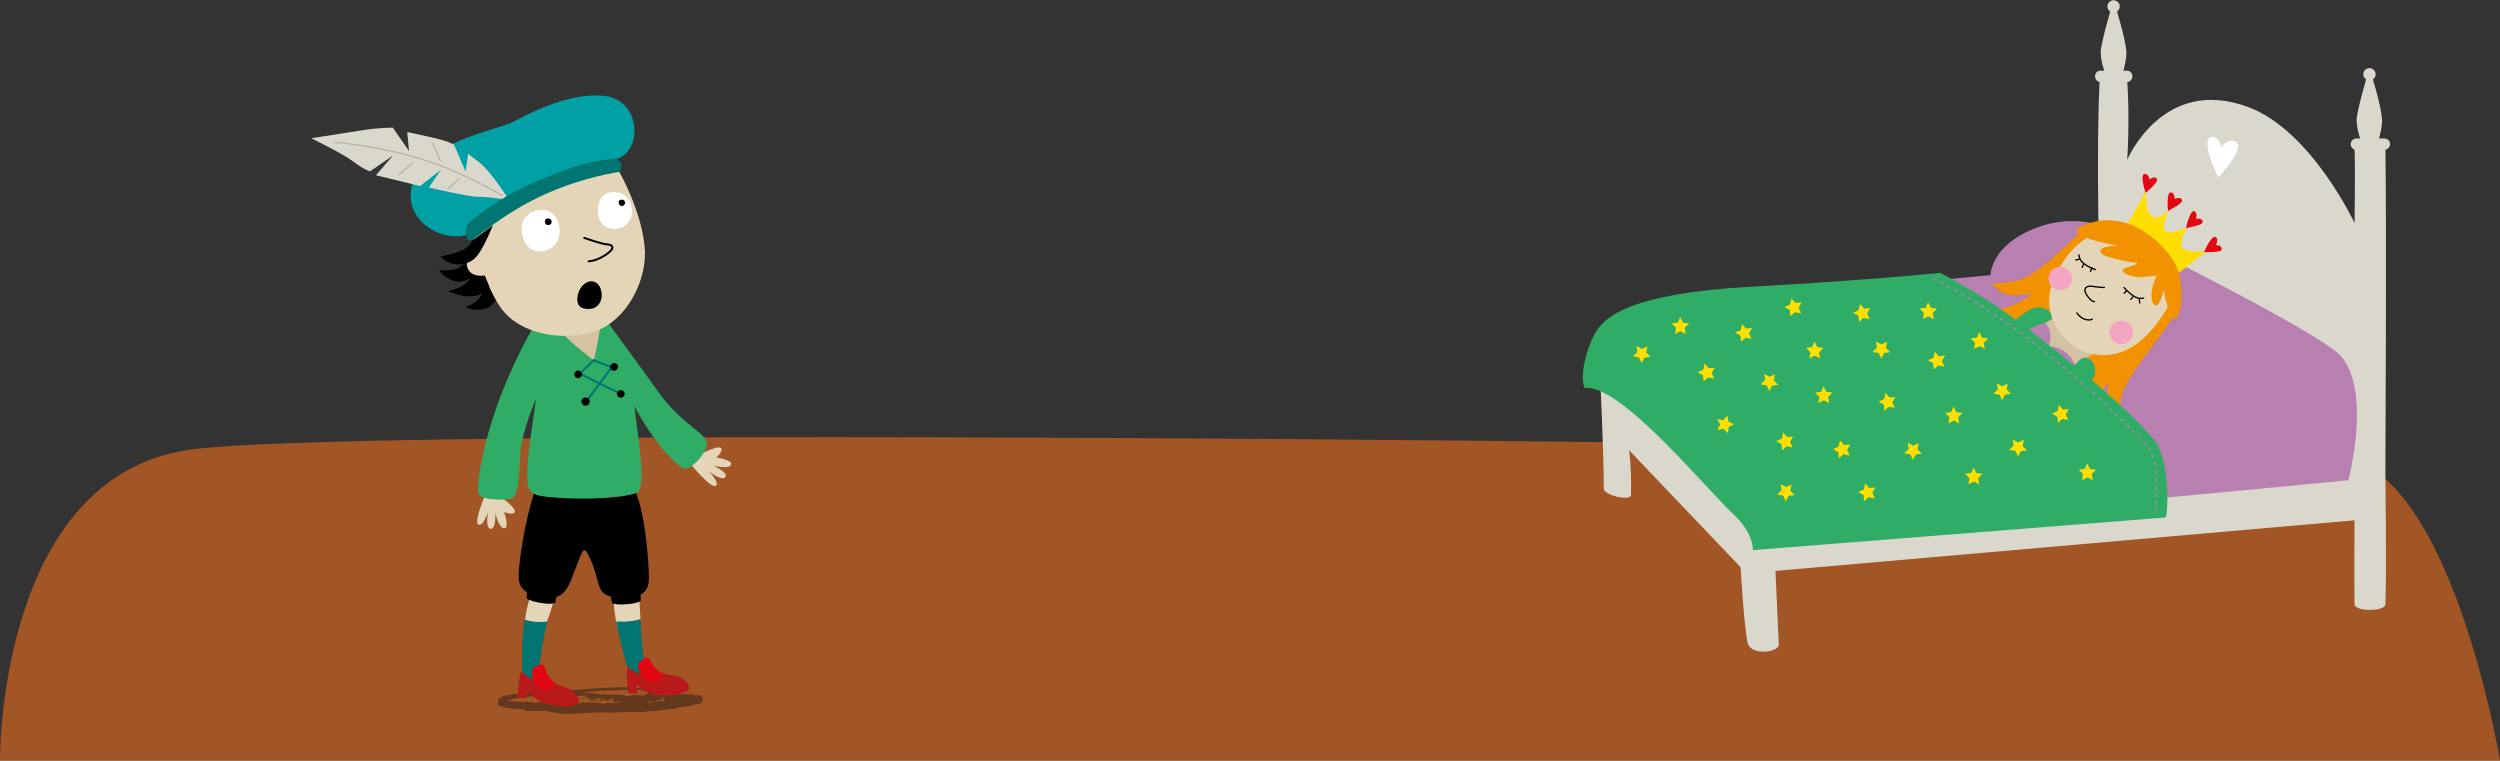 <?xml version="1.0" encoding="utf-8"?>
<!-- Generator: Adobe Illustrator 25.3.1, SVG Export Plug-In . SVG Version: 6.00 Build 0)  -->
<svg version="1.1" id="Layer_1" xmlns="http://www.w3.org/2000/svg" xmlns:xlink="http://www.w3.org/1999/xlink" x="0px" y="0px"
	 viewBox="0 0 973 296" style="enable-background:new 0 0 973 296;" xml:space="preserve">
<rect x="0" y="0" width="973" height="296" fill="#333333" stroke="none"/>
<style type="text/css">
	.st0{fill:#A25625;}
	.st1{fill:#DAD8CC;}
	.st2{fill:#B780B1;}
	.st3{fill:#F39200;}
	.st4{fill:#E4D5B8;}
	.st5{fill:#2FAC66;}
	.st6{fill:#D5C2A2;}
	.st7{fill:#1B8A4F;}
	.st8{fill:#FFDE00;}
	.st9{fill:#F3A5C2;}
	.st10{fill:none;stroke:#000000;stroke-width:0.526;stroke-linecap:round;}
	.st11{fill:#E30613;}
	.st12{fill:none;stroke:#B780B1;stroke-width:0.511;stroke-dasharray:1.53,1.53;}
	.st13{fill:#FFFFFF;}
	.st14{fill:#814114;}
	.st15{fill:#121212;fill-opacity:0.43;}
	.st16{fill:#007572;}
	.st17{fill:#B91919;}
	.st18{fill:none;stroke:#007572;stroke-width:0.808;stroke-linecap:round;}
	.st19{fill:#00A0A4;}
	.st20{fill:none;stroke:#B9B5A3;stroke-width:0.538;stroke-linecap:round;stroke-linejoin:round;stroke-miterlimit:10;}
	.st21{fill:none;stroke:#000000;stroke-width:0.778;stroke-linecap:round;}
	.st22{fill-rule:evenodd;clip-rule:evenodd;fill:#FFFFFF;}
	.st23{fill-rule:evenodd;clip-rule:evenodd;}
</style>
<path class="st0" d="M0,296c0,0-1-110.5,74-121s792-1.3,836,2.7S973,296,973,296l0,0H0L0,296z"/>
<path class="st1" d="M627.2,141.4l190-28.6c0,0-1.5-55.6,0-81.6c0.1-2.6,10.5-2.6,10.7,0c1.1,16,0,31,0,31s13.9-33,47.2-20.5
	c24.5,9.2,41.3,45.1,41.3,45.1s0.3-20.7,0-28.4c-0.2-5.6,12-4.6,12-1.7c0.5,31.9,0,123.6,0,126.9c0,0,0.5,39.6,0,51.6
	c-0.1,2.9-11.9,2.9-12,0c-0.2-9.9,0-32.7,0-32.7l-225.4,19.7c0,0,0.9,18.8,1.3,28.7c0.1,3-11.2,4.6-12.2-1
	c-1.5-8.5-2.5-26.8-2.5-26.8l-0.2-2.4L634,175.2c0,0,1,5.2,0.8,17.4c0,2.6-10.6,0.2-10.6-2.4c0-14.2-1.5-45.1-1.5-45.1L627.2,141.4z
	"/>
<path class="st2" d="M823.4,90.1c0,0-15.5-9.4-35.1,0.4c-13.6,6.8-13.6,16.6-13.6,16.6s-138.2,12.2-146.1,20.5
	c-8,8.4-4.2,21.3-4.2,21.3s47.5,42.9,56.9,56.3c8,3.8,232.7-18.3,232.7-18.3s9.2-34.7-3-48.4C902.1,128.8,823.4,90.1,823.4,90.1z"/>
<path class="st3" d="M813.1,87.2c0,0-11.3,10.7-14.7,13.6c-3.9,3.3-7,5.8-9.8,7.1c-5.3,2.6-13.3,2.3-13.3,2.3s3,4.8,8.1,4.7
	c5.1-0.1,8.2-0.7,8.2-0.7s-8.4,5.5-11.9,5.8c-4.1,0.3-8.6-2.1-8.6-2.1s0.8,4.9,6.6,6.8c5.7,1.9,10.8,2.2,10.8,2.2l18.4,16.5
	c0,0-5.1,8.4-4.8,11.8c0.4,3.8,4.7,8.2,4.7,8.2s-1.1-5.5,0.3-9.4c1.4-3.9,5.3-5.9,5.3-5.9s-1.8,5.6-0.7,10.2
	c1.2,4.6,5.6,7.8,5.6,7.8s-1.6-8.9-0.2-12.2c1.4-3.3,3.7-4.8,3.7-4.8s-1.9,6.8-0.7,9.7c1.3,2.9,4.8,4.1,4.8,4.1s-0.1-5.6,1.1-9.8
	c2.6-8.7,21.1-28.6,20.6-32.3c-0.5-3.8-1-17.6-12.5-24.7C822.5,89,813.1,87.2,813.1,87.2z"/>
<path class="st4" d="M759.2,142.4c-0.8-0.8,0.6-1.3,2-2.6c-1.8,0.8-3.9,0.9-4.2-0.8c-0.2-1,2.4-1.1,4-1.3c-1.2-0.2-2.8-0.6-3.3-1.6
	c-0.5-1.1,2-1.6,4.5-1.3c-1.9-4.4,2.1-2.9,2.9,0.3c6.6,0,15.8-4.8,18.2-6.4c0,0,3.9-2.9,3.9-3c1.5-0.5,4,3.4,2.6,4.3
	c-9.7,6.5-17.3,10.2-23.3,9.1C764.4,141.3,760.1,143.4,759.2,142.4z"/>
<path class="st5" d="M796.6,128.2c0,0,3.2-0.1,2.8-3.7c-0.4-3.6-5.1-6.5-9.7-3.8c-2.8,1.7-5,3.6-5,3.6l1.6,5.6L796.6,128.2z"/>
<path class="st6" d="M807.6,118.8L786,131.7l10.2,17.1l21.6-12.9L807.6,118.8z"/>
<path class="st2" d="M796.7,152.1c-5.3,3.8-10.8,9-10.8,9s-3.5-8-7.3-13.7c-3.8-5.7-6.2-9.1-6.2-9.1s7.6-4,11.5-6.7
	c5.1-3.4,8.5-4.9,12-6.1c3.7,3.4,1.5,9.4,1.5,9.4s6.9-0.7,10.4,7.4C803.8,146.5,801.5,148.6,796.7,152.1z"/>
<path class="st7" d="M789.5,158.5c0,0-2.4-1.3-6.8-7.6c-4.5-6.3-6.5-10.5-7.9-13.9l-3.5,1.7c0,0,4,9.2,6.6,12.7
	c6,8.4,9.1,10.6,9.1,10.6L789.5,158.5z"/>
<path class="st5" d="M809.2,140.3c0,0,2.1-2.5,4.7,0c2.6,2.6,2.1,8-3,10c-3,1.2-4.7,2.5-4.7,2.5l-4.4-4.9L809.2,140.3z"/>
<path class="st8" d="M847.4,106.7l11.6-9.1c0,0-9.2,1.4-9.9-1.7c-0.7-3.1,2.2-7.5,2.2-7.5s-7.3,3.5-8.8,1.3
	c-1.4-2.2,2.2-9.1,2.2-9.1s-4.2,6-7.2,3.4c-3-2.6-2.2-9.7-2.2-9.7L828,87.2c0,0,7.5,5.6,11.9,10
	C844.3,101.5,847.4,106.7,847.4,106.7z"/>
<path class="st4" d="M847.1,113.4c0,0-6.5,13.7-15,20.1c-11.7,8.8-24.9,4.1-30.7-4.5c-8.9-13.1-0.2-25.1,4.1-30.5
	c5.8-7.3,16.7-10.8,16.7-10.8s7.5,3.5,14.8,7.3C844.2,98.8,847.1,113.4,847.1,113.4z"/>
<path class="st9" d="M798.8,105c-1.9,1.7-2,4.6-0.3,6.5c1.7,1.9,4.6,2,6.5,0.4c1.9-1.7,2-4.6,0.4-6.5
	C803.6,103.5,800.7,103.3,798.8,105z"/>
<path class="st10" d="M819,111.9c0,0-2.6-0.1-4.9-0.5c-1.4-0.2-3.8,0.4-2,3.3c1.8,2.9,3.1,2.7,3.1,2.7"/>
<path class="st10" d="M808.3,121.8c0,0,1.3,1.8,2.7,2.3c2.5,0.9,3.3,0.1,3.3,0.1"/>
<path class="st3" d="M839.4,107.2c0,0-6,1.1-9,0.4c-3-0.6-6.5-2.4-2.3-3.6c4.2-1.2,3.6-1.7,3.6-1.7s-15.4-1.9-14.2-4.8
	c1-2.1,7-1.8,7-1.8s-14.4-2.5-16.1-5.2c-1.4-2.2,7-4.8,11.3-4.8c4.1,0,6.1,0.6,8.4,1.3c5.5,1.8,13,7,17.8,14.5
	c4.9,7.5,3.2,21.8,0.8,22.6c-2.5,0.8-4.6-11.1-4.6-11.1s-2,8.8-4.1,5C835.9,114.3,839.4,107.2,839.4,107.2z"/>
<path class="st9" d="M822.5,126c-1.9,1.7-2,4.6-0.3,6.5c1.7,1.9,4.6,2,6.5,0.3c1.9-1.7,2-4.6,0.3-6.5
	C827.2,124.4,824.3,124.3,822.5,126z"/>
<path class="st11" d="M850.8,88.8c0.2-0.2,6.9-1,6.5-2.6c-0.4-1.6-2.6-1-2.6-1s0.7-2.5-0.7-3C852.3,81.6,850.8,88.8,850.8,88.8z"/>
<path class="st11" d="M857.8,98.1c0.2-0.1,7,0.5,6.9-1.2c-0.1-1.7-2.3-1.5-2.3-1.5s1.2-2.3,0-3.1C860.7,91.3,857.8,98.1,857.8,98.1z
	"/>
<path class="st11" d="M843.8,82.1c0.1-0.2,6.3-3,5.4-4.4c-0.9-1.4-2.8-0.2-2.8-0.2s0-2.6-1.5-2.6C843,74.8,843.8,82.1,843.8,82.1z"
	/>
<path class="st11" d="M835.1,75.1c0-0.2,5.5-4.4,4.3-5.6c-1.2-1.2-2.7,0.4-2.7,0.4s-0.6-2.5-2.1-2.2
	C832.7,68.1,835.1,75.1,835.1,75.1z"/>
<path class="st10" d="M809.1,99.2c0,0,0,2,2.2,3.6c2.3,1.6,4.2,2.1,4.2,2.1"/>
<path class="st10" d="M809.2,100.9l-1.3,0.3"/>
<path class="st10" d="M810.9,102.9l-0.5,1.1"/>
<path class="st10" d="M814.2,104.3l-0.6,1.3"/>
<path class="st10" d="M834.3,116c0,0-1.8,0.7-4.1-0.9c-2.3-1.6-3.5-3.2-3.5-3.2"/>
<path class="st10" d="M832.6,116.6l0.2,1.3"/>
<path class="st10" d="M830.1,115.6l-0.8,0.9"/>
<path class="st10" d="M827.7,113.1l-1,1"/>
<path class="st5" d="M755.1,106.2c0,0,18.7,9.4,36.7,23.7c12.7,10.1,33.6,26.2,46.5,41.2c6.2,7.2,5.7,29.1,4.5,30.3l-160.6,12.7
	c0,0,0.6-6.2-7.4-13.8c-11.8-11.1-44.1-50.9-58.1-49.3c-2.1-5.5,1.2-16.8,4.7-22.3c3.6-5.4,13-14.5,60-17.1
	C728.3,109,755.1,106.2,755.1,106.2z"/>
<path class="st12" d="M752.3,108.3c0,0,22,10.3,48.7,32.8c10,8.4,36.3,31.8,36.3,35.3c3.2,5.7,1.5,23.8,1.5,23.8"/>
<path class="st13" d="M863.4,69.2c0-0.5,10.9-11.6,6.8-14c-3-1.8-5.6,2-5.6,2s-1.4-5.2-4.4-3.7C856.5,55.3,863.4,69.2,863.4,69.2z"
	/>
<path class="st1" d="M829.9,29.8c0,1.1-0.9,2.1-2.1,2.1h-10.3c-1.1,0-2.1-0.9-2.1-2.1v-0.2c0-1.1,0.9-2.1,2.1-2.1h10.3
	c1.1,0,2.1,0.9,2.1,2.1V29.8z"/>
<path class="st1" d="M819.2,28.2c0,0-1.6-4.2-1.6-7.9s5-20.3,5-20.3s5,15.7,5,20.8c0,2.5-1.3,7.3-1.3,7.3H819.2z"/>
<path class="st1" d="M825,2.5c0,1.3-1.1,2.4-2.4,2.4s-2.4-1.1-2.4-2.4c0-1.3,1.1-2.4,2.4-2.4S825,1.2,825,2.5z"/>
<path class="st1" d="M930.2,56.2c0,1.1-1,2.1-2.2,2.1h-10.9c-1.2,0-2.2-0.9-2.2-2.1V56c0-1.1,1-2.1,2.2-2.1H928
	c1.2,0,2.2,0.9,2.2,2.1V56.2z"/>
<path class="st1" d="M918.8,54.6c0,0-1.6-4.2-1.6-7.9s5-20.3,5-20.3s5,15.7,4.9,20.8c0,2.5-1.3,7.3-1.3,7.3H918.8z"/>
<path class="st1" d="M924.6,28.9c0,1.3-1.1,2.4-2.4,2.4c-1.3,0-2.4-1.1-2.4-2.4s1.1-2.4,2.4-2.4C923.5,26.5,924.6,27.6,924.6,28.9z"
	/>
<path class="st8" d="M653.9,123.4l1.1,2.2l2.4,0.3l-1.7,1.7l0.4,2.4l-2.1-1.1l-2.1,1.1l0.4-2.4l-1.7-1.7l2.4-0.3L653.9,123.4z"/>
<path class="st8" d="M706.2,132.9l1.1,2.2l2.4,0.3l-1.7,1.7l0.4,2.4l-2.1-1.1l-2.1,1.1l0.4-2.4l-1.7-1.7l2.4-0.3L706.2,132.9z"/>
<path class="st8" d="M768.1,182l1.1,2.1l2.4,0.3l-1.7,1.7l0.4,2.4l-2.1-1.1l-2.1,1.1l0.4-2.4l-1.7-1.7l2.4-0.3L768.1,182z"/>
<path class="st8" d="M681.9,127.6l-1.2,2.1l1,2.2l-2.3-0.5l-1.8,1.6l-0.2-2.4l-2.1-1.2l2.2-0.9l0.5-2.4l1.6,1.8L681.9,127.6z"/>
<path class="st8" d="M701.2,117.7l-1.2,2.1l1,2.2l-2.4-0.5l-1.8,1.6l-0.2-2.4l-2.1-1.2l2.2-1l0.5-2.4l1.6,1.8L701.2,117.7z"/>
<path class="st8" d="M667.4,143.1l-1.2,2.1l1,2.2l-2.4-0.5l-1.8,1.6l-0.2-2.4l-2.1-1.2l2.2-1l0.5-2.4l1.6,1.8L667.4,143.1z"/>
<path class="st8" d="M672.3,161.7l0.4,2.4l2.2,1l-2.1,1.1l-0.3,2.4l-1.7-1.7l-2.4,0.4l1.1-2.1l-1.2-2.1l2.4,0.4L672.3,161.7z"/>
<path class="st8" d="M690.8,145.7l-0.4,2.4l1.7,1.7l-2.4,0.3l-1.1,2.1l-1-2.2l-2.4-0.4l1.8-1.7l-0.4-2.4l2.1,1.1L690.8,145.7z"/>
<path class="st8" d="M787.7,171.2l-0.5,2.4l1.7,1.7l-2.4,0.3l-1.1,2.1l-1-2.2l-2.4-0.4l1.7-1.7l-0.4-2.4l2.1,1.2L787.7,171.2z"/>
<path class="st8" d="M781.4,149.2l-0.4,2.4l1.7,1.7l-2.4,0.3l-1.1,2.2l-1-2.2l-2.4-0.4l1.8-1.6l-0.4-2.4l2.1,1.2L781.4,149.2z"/>
<path class="st8" d="M709.7,150.3l1.1,2.2l2.4,0.3l-1.7,1.7l0.4,2.4l-2.1-1.1l-2.1,1.1l0.4-2.4l-1.7-1.7l2.4-0.3L709.7,150.3z"/>
<path class="st8" d="M760.3,158.2l1.1,2.2l2.4,0.3l-1.7,1.7l0.4,2.4l-2.1-1.1l-2.1,1.1l0.4-2.4l-1.7-1.7l2.4-0.3L760.3,158.2z"/>
<path class="st8" d="M812.3,180.3l1.1,2.2l2.4,0.3l-1.7,1.7l0.4,2.4l-2.1-1.1l-2.1,1.1l0.4-2.4l-1.7-1.7l2.4-0.3L812.3,180.3z"/>
<path class="st8" d="M750.4,117.6l1.1,2.2l2.4,0.3l-1.7,1.7l0.4,2.4l-2.1-1.1l-2.1,1.1l0.4-2.4l-1.7-1.7l2.4-0.3L750.4,117.6z"/>
<path class="st8" d="M727.9,119.9l-1.2,2.1l1,2.2l-2.4-0.5l-1.8,1.6l-0.2-2.4l-2.1-1.2l2.2-1l0.5-2.4l1.6,1.8L727.9,119.9z"/>
<path class="st8" d="M734.5,133l-0.5,2.4l1.7,1.7l-2.4,0.3l-1.1,2.2l-1-2.2l-2.4-0.4l1.7-1.7l-0.4-2.4l2.1,1.1L734.5,133z"/>
<path class="st8" d="M770.3,129.3l1.1,2.1l2.4,0.3l-1.7,1.7l0.4,2.4l-2.1-1.1l-2.1,1.1l0.4-2.4l-1.7-1.7l2.4-0.3L770.3,129.3z"/>
<path class="st8" d="M737.7,154.5l-1.2,2.1l1,2.2l-2.3-0.5l-1.8,1.6l-0.2-2.4l-2.1-1.2l2.2-1l0.5-2.4l1.6,1.8L737.7,154.5z"/>
<path class="st8" d="M805.2,159.2l-1.2,2.1l1,2.2l-2.3-0.5l-1.8,1.6l-0.2-2.4l-2.1-1.2l2.2-1l0.5-2.4l1.6,1.8L805.2,159.2z"/>
<path class="st8" d="M729.9,189.7l-1.2,2.1l1,2.2l-2.4-0.5l-1.8,1.6l-0.2-2.4l-2.1-1.2l2.2-1l0.5-2.4l1.6,1.8L729.9,189.7z"/>
<path class="st8" d="M697.9,169.9l-1.2,2.1l1,2.2l-2.3-0.5l-1.8,1.6l-0.2-2.4l-2.1-1.2l2.2-1l0.5-2.4l1.6,1.8L697.9,169.9z"/>
<path class="st8" d="M757,138.4l-1.2,2.1l1,2.2l-2.4-0.5l-1.8,1.6l-0.2-2.4l-2.1-1.2l2.2-0.9l0.5-2.4l1.6,1.8L757,138.4z"/>
<path class="st8" d="M720.1,173l-1.2,2.1l1,2.2l-2.4-0.5l-1.8,1.6l-0.2-2.4l-2.1-1.2l2.2-1l0.5-2.4l1.6,1.8L720.1,173z"/>
<path class="st8" d="M746.7,172.5l-0.4,2.4l1.7,1.7l-2.4,0.3l-1.1,2.1l-1-2.2l-2.4-0.4l1.8-1.7l-0.4-2.4l2.1,1.2L746.7,172.5z"/>
<path class="st8" d="M697.2,188.6l-0.4,2.4l1.7,1.7l-2.4,0.3l-1.1,2.1l-1-2.2l-2.4-0.4l1.8-1.7l-0.4-2.4l2.1,1.2L697.2,188.6z"/>
<path class="st8" d="M641.2,134.8l-0.5,2.4l1.7,1.7l-2.4,0.3l-1.1,2.1l-1-2.2l-2.4-0.4l1.8-1.7l-0.4-2.4l2.1,1.2L641.2,134.8z"/>
<path class="st14" d="M227.5,196.5l0.5-0.4c-0.2,0.1-0.7,0.3-1.1,0.4c0,0.1,0.3,0,0.7-0.2"/>
<path class="st14" d="M225.5,197.6c-0.2,0.3-0.8,0.6-1.2,0.7l1.1-0.6"/>
<path class="st14" d="M222.3,200.2c0.1-0.1,0.3-0.2,0.1-0.3c-0.4,0.2-0.2,0.2-0.2,0.2"/>
<path class="st14" d="M222.3,199.4c-0.2,0-0.4,0.1-0.8,0.5l0.2,0c0.3-0.2,0.6-0.5,0.8-0.6"/>
<path class="st15" d="M200.1,266.2c-1,0.1,0.5,0.3-0.6,0.1C199.6,266.2,199.8,266.1,200.1,266.2z"/>
<path class="st15" d="M217.7,272.4c-1.4,0.9-3.3,0.3-5,1.1c-0.9,1,2.8,1.2,3.9,1.2c0.4,0-0.1,0.4,0.8,0.4c3.3-0.2,8.5,0,12.6,0.1
	l-0.2,0.1c0.8,0,1.7-0.4,2.5-0.5c0,0.1-0.2,0.1-0.1,0.2c0.2-0.2,1.4-0.3,1.8-0.5c0.3,0.1,0.3,0.2,0.7,0.3l0.4-0.3
	c1.2-0.8,3.1-0.4,4.8-1c-0.1,0.1-0.2,0.1-0.1,0.2c2.7-0.9,6.2-1.5,9.2-2.6c-0.1,0.1-0.1,0.3,0.1,0.4c0.1-0.3,1-0.7,1.7-1
	c0.5,0.1,1.2-0.8,2.2-1l0,0.1c0.5-0.6,1-0.4,1.3-1c0.2,1.6-0.2,0.3-0.2,0.6c-0.4,0.3-1-0.4-1.6-0.3v0.1c-0.6,0-0.8-0.3-1.4-0.2l0,0
	c-1.2,0-1.9-0.2-1.9,0.1c-0.4-0.3,1.2-0.1,0.5-0.5c-4.1,0-8.3,0.2-12.4,0.4c-0.5-0.1-0.8-0.1-0.9-0.2c-0.4,0.1-1.5,0.2-1.9,0.3
	c0.1,0-0.3-0.1-0.5-0.1c-0.8-0.1-0.8,0.4-1.6,0.3c0.3-0.1,0.4-0.2,0.3-0.3c-0.7,0.3-1.6,0.3-2.4,0.5c0.1-0.1,0.3-0.1,0.3-0.2
	c-0.9,0.4-1.7,0.1-2.4,0.3l0.3-0.2c-1.3-0.1-0.4,0.4-1.5,0.4c0.3-0.1,0.2-0.1,0.2-0.2c-1,0.4-2.7,0.4-3.7,0.6l0-0.1
	c-1.1,0.1-2.3,0.1-3.5,0.3c-0.5-0.1,0.1-0.4-1.1-0.3c0,0.4-2,0.2-1.3,0.6c-1,0-2.6-0.1-3.3,0c0.5-0.1-0.5-0.4,0.3-0.5l-0.6-0.2
	c0.1-0.2,0.7,0,0.5-0.2c-0.4,0-1.7,0.2-2,0.2c-0.8,0.2-1.5,0.7-2.7,0.8c0.6-0.2-0.4-0.4,0-0.5l-1.7,0.8c-0.4,0-0.1-0.3-0.7-0.1
	c0,0.1-0.2,0.2-0.4,0.3c-0.2,0-1.7,0.2-1.9-0.1c-0.2-0.1,0.7-0.1,0.2-0.2c-0.8,0.1-0.8,0.2-1.6,0.3l0,0c-0.5,0-1.5,0.3-0.9,0.4
	c0.4,0-0.2-0.2,0.4-0.1c-0.3,0.2-1.2,0.4-2,0.5c0.2-0.1,0.2-0.2,0.3-0.3c-1,0.4-2.1,0.6-3.1,1c0,0.2,0.4-0.4,0.5-0.3
	c-0.7,0-1.6,0.3-1.9,0.6c0.1-0.5-0.1-0.9,0.6-0.2c-0.2,0,0-0.3,0-0.2c0.5,0.2,0.5,0.4,0.9,0.4c0,0.2,0.6,0,1,0.1
	c0.2-0.1,0.1,0.1-0.3,0c0.6,0,3.3,0,4.8,0.3c0-0.1,1-0.3,1.3-0.3l-0.1,0.2c0.3,0.2,1.2,0,1.2,0.2c0.8-0.2-2.9,0.1-1.9-0.1
	c0.3,0.2,1.4-0.3,1.2,0c0.7,0,1.4-0.2,2.1,0c-0.2,0-0.6,0.3,0,0.3c1,0,0.3-0.1,1.1-0.1l0.5-0.1c0-0.2,0.9,0.1,0.5-0.2
	c0.1,0.2,1.5-0.1,1.4,0.3l-0.1,0.3c0.4,0,0.7-0.3,1.1-0.4c0.1,0,0.2,0.1,0.1,0.1c0.1-0.4,1.1,0.1,1.6-0.3c0.9,0.2,2.4,0.1,2.8,0.4
	c0.7-0.1,1.4-0.3,2.2-0.2c-0.2,0-0.4,0-0.4,0.1c0.5,0.1,0.6,0,1.1,0c-0.1,0.1,1,0.3,1.6,0.4c0.7-0.1,0.5-0.4,0.5-0.5
	c0.6,0.4,2-0.2,2.8,0.1c-0.2,0.1-1,0.2-0.5,0.3c0.6,0.4,1.3-0.3,2.3-0.1l-0.2-0.4c0.5,0.2,1.5-0.2,1.4,0.2c0.4-0.1,1.2,0.1,1.1-0.2
	c1.7,0.3,4.2-0.1,5.2,0.5c0.2-0.1,0.9,0,0.7-0.2c-0.4-0.2-0.6,0.1-0.7,0c0.2,0,0.3-0.1,0.3-0.1c0.5,0.1,0.9,0.1,0.4,0.4
	c1.2,0.2,1.2-0.6,2.7-0.4c-0.1,0.1,0,0.2,0.5,0.2l0.8-0.2c1,0.1,0.6,0.3,0.6,0.6c0.5,0,1.2,0,1.4-0.2l0.6,0.3
	c-0.5-0.2,0.4-0.2,0.7-0.2l-0.2,0.1c0.1,0.1,0.7,0,1,0c-0.1-0.1-0.7-0.2-1-0.2c0.3-0.1,0.7-0.1,1-0.2c-0.1,0.2,0.8,0.2,1.3,0.2
	c0.5,0,0.5-0.2,0.7-0.2c0,0.1,0.8,0,0.4,0.2c-0.2,0-0.4-0.1-0.6,0c0.3,0.1,0.3,0.3,0.9,0.1c0.5-0.1-0.1-0.5,0.8-0.4
	c-0.2,0.1-0.3,0.2-0.5,0.3l0.9,0.1l0-0.2c0.1,0.1,0,0.1,0.1,0.1c0.2-0.2,1.3-0.1,1.5-0.4c0.4,0,0.9,0.1,1.3,0.1l-0.1,0
	c0.5,0.1,1.2,0,1.6-0.2l0,0c0.3,0,0.9-0.1,1.3-0.2c0.7,0.1,0.3,0.8,1,0.5c0.7-0.1,1.1-0.5,0.8-0.6c1.3,0.1,2.7-0.4,3.9-0.1
	c0.2-0.1,0.1-0.1,0.4-0.2c1.9-0.1,3.9-0.6,5.4-0.4c-0.5,0.2,0,0.2,0,0.4c0.4-0.3,0.6,0.1,0.7-0.2c-0.1-0.2,0-0.3-0.6-0.3
	c1.1-0.3,2.8-0.5,3.4-0.4c-0.3,0-0.1-0.1,0.1-0.2c0,0.3,0.8,0.2,1.4,0l0-0.2l0.4,0.1c0.2-0.1,0.2-0.5,0.8-0.4l0.2,0.2
	c0.3-0.1,2-1.2,1.2-0.3c-0.1-0.2-0.5,1.5,0.4,1.7c0.5,0.1,0.1,0,0.1-0.1c-0.2,0-0.6,0.1-0.2,0.2c-0.9-0.3-1.8-0.3-2.1-0.6
	c-2,0.5-5,0.6-7.5,0.5l0.1-0.1c-0.7-0.1-0.3,0.3-0.8,0.2c0.2-0.1-0.5-0.3,0-0.5c-0.9-0.1-1.2,0.3-1.8,0.3c-0.1,0.2,0.5-0.1,0.4,0.1
	c-0.1,0.1-1.3-0.1-1.4,0.2c-0.2-0.1-0.1-0.3,0.1-0.4l-0.6,0.1c-0.7-0.3,1.6-0.6,0.8-1l-0.5,0.1c-0.5-0.3,1.4-0.4,0.1-0.4
	c-0.6,0.1-1.1,0.6-0.5,0.7c-1.2,0.1-0.5,0.7-1.8,0.7c-0.4-0.2,1-0.1,0.8-0.3c-0.6-0.2-1.2,0.1-1.7,0.1c0.6,0.1,0.1,0.4-0.3,0.5
	c-0.7-0.1,0.4-0.3-0.5-0.3c-0.1,0.2-1,0.3-0.3,0.4c-0.3,0.4-1-0.1-1.5,0.2c-0.3-0.3,0.9-0.6-0.1-0.7c0.2,0.2-1.2,0.4-0.7,0.7
	c-0.4-0.1-0.4-0.3-0.2-0.4c-0.6-0.2-1.4,0.5-1.6,0l-0.2,0.3c-0.2-0.1-0.4-0.1-0.7-0.3c-0.5,0-1.6,0.4-1.6,0c-0.2,0-1.3,0-0.9,0.3
	c0.7,0.2,0.8-0.2,1.2,0.2c-0.5-0.3-1,0-1.4,0.1l-0.1-0.1c-0.2,0.1-0.8,0-1,0.2c0.2-0.1,0.1-0.2-0.1-0.2l-0.3,0.2
	c-1,0.1-0.2-0.4-1.2-0.4l0.7-0.2c-0.2,0-0.5-0.2-1-0.1c-0.2,0.2-0.5,0.4-0.7,0.6c-0.6,0.1-0.2-0.2-0.8-0.1l0.7-0.2
	c0.1-0.1-0.5-0.4-1.2-0.4c-0.5,0-1.2,0.3-0.5,0.5c-0.4,0-0.9-0.2-0.6-0.3c-0.8,0,0.1,0.2-0.6,0.3c-0.3-0.2-1.2-0.4-1.7-0.7l0.8-0.3
	l-0.5,0c0.7-0.2-0.3-0.2,0.1-0.5c-0.3-0.1-0.7,0-1.1,0c1,0.6-1.2,0.5-0.9,1c-1.4,0-0.7-1.1-2.2-0.6c0.2,0.1-0.5,0.4,0.4,0.4
	c-0.8-0.1-0.6,0.4-1.6,0.1c0.7-0.1-0.7-0.5,0.4-0.7c-0.1,0.1,0.6,0.2,0.7,0.1c-0.3-0.2,0.1-0.4-0.7-0.5c-0.5,0-1.2-0.1-1.2,0.2
	c0,0.2,0.8,0.1,0.4,0.3c-1.1,0-1.2-0.4-1.7,0c0.7,0,0.8,0.3,0.8,0.5l-0.8,0l0.2-0.1c-1.2-0.2-0.4,0.3-1.6,0.1l-0.5-0.4
	c0.3-0.2,1.7,0.3,1.6-0.2c-0.8-0.1-1.1,0.1-1.8-0.1l0.6,0c-0.3,0-0.5-0.7-1.6-0.5c-0.6,0.1-0.2,0.1-0.2,0.3c-1.2-0.1-1.6,0.1-2.4,0
	c0.2-0.3-1.4-0.2-0.5-0.4c0.4,0.2,2.2,0.4,2.6,0.1c-0.4-0.5,1,0.2,1.3-0.2c-1-0.1-0.9-0.5-1-0.8c-0.3,0-0.6,0-0.7,0
	c-0.1,0.2,0.2,0.3,0.2,0.5c-1.1-0.2-2.2-0.2-2.8,0c-0.4-0.2-0.2-0.4,0.2-0.4c-1.3-0.1-2.7-0.3-4-0.5c0.8,0.5-1.4-0.1-0.9,0.3
	c0.7,0.2,1.2,0.5,0.8,0.6c-0.4-0.1,0-0.2-0.1-0.3c-0.6,0.2-0.8-0.4-1.3-0.1c1.2,0,0.3-0.5,0.5-0.7c-0.9,0.1,0.1-0.2-0.8-0.3
	c-0.9,0.1-2,0.1-2.9,0.1c-1.2-0.4-3.1-0.3-4.1-0.4c-0.6-0.2-0.1-0.5-0.7-0.6c-0.7-0.1,0.5,0.4-0.6,0.2l0.1-0.1
	c-0.3,0.1-1.9-0.4-2.3,0.1l0.4-0.4c-0.2-0.1-0.4,0-0.6,0c0-0.1-0.2-0.2,0.1-0.3c-0.6-0.3-1.4-0.1-2.1-0.1l0.4,0.3
	c-1.2,0.1-2-0.2-3.2-0.2l0-0.2l-0.7,0.1c0.2-0.2-0.5-0.4-0.8-0.2l1.9-0.4c0.5,0.2-0.6,0.2-0.3,0.5c0.3,0.2,1.4,0.2,1.5,0
	c-0.4-0.1-0.4,0-0.8,0.1c-0.1-0.3,0.5-0.3,0.8-0.4c-0.2,0-0.5-0.1-0.6,0c0.4-0.1,0.9-0.1,1.6-0.1c-0.5,0.1,0.2,0.2,0.1,0.3
	c0.1-0.3,0.8-0.3,1.7-0.1c0.6,0.4,1.7,0,2.7,0.1c-0.4,0.2-1,0.4-1.6,0.5c0.6,0.2,0.7,0.1,1.4,0.2c0.3-0.2,0.6-0.5,1.4-0.5l0,0.2
	c0.8,0,0.8-0.3,1.8-0.2c1.7,0.3,3.4,0.4,4.6,0.6l0,0.2c0.7-0.4,2.4,0.1,3.3,0c1.6,0.4,3.5,0.2,4.3,0.6c2.9,0.2,5.4,0.3,8.3,0.7
	l-0.5,0.2c0.6-0.2,0.3,0.2,0.8,0.2c-0.6-0.3,0.7-0.2,1.1-0.4c1.3,0.4,3,0.3,4.2,0.1l0,0.2c1.2-0.3,2.6,0.1,4,0.2
	c0.2,0.1,0.4,0.3,0.9,0.3c0.8-0.3,1.2-0.3,2.4-0.5c0.8,0,2.2,0.1,3.1,0.2c3.2-0.5,6.5-0.2,9.9-0.5l0.2,0.2c3.3-0.5,7.3-0.1,10.1-0.2
	l-0.3,0.4c0.9,0.2,2.1,0.1,2-0.2c0.6,0.4-0.1-0.6,1.7,1c0.4,2.8-0.7,1.7-1.2,2.5c-0.5,0.2-1.1,0.3-1.4,0.2c-0.9,0.1-1.1,0.4-1.8,0.6
	c-1.8,0.2-2.5,0.4-4.2,0.7l0.4,0c0.2-0.1,0.2-0.3-0.3-0.2c-0.6,0.2-2.3,0.2-1.6,0.6c-1.8,0-4.2,0.7-6,0.5c0.2,0.1-0.3,0.2-0.5,0.3
	c-1.6,0.1-3.3,0-4.5,0.3c-0.3-0.1,0.4-0.2-0.3-0.2c-0.4,0.1,0,0.2-0.5,0.3c-2.6,0.4-5.2,0-7.6,0.1c-4.2,0.4-8.5,0.2-12.5,0.2l0-0.1
	c-1.3,0.4-3.1-0.4-4.2,0.1c-0.3-0.1-1.2-0.1-1-0.2c-1.1,0.2-3-0.3-4.5,0l0.4,0c-1.5-0.2-2.9,0-4.5-0.2c0.2,0,0.5-0.1,0.5-0.2
	c-0.6-0.2-1.5,0.4-1.8-0.1c-0.4,0-0.3,0.2,0,0.2c-3.6-0.2-7.4,0-11.1-0.1c-2.7-0.4-0.1-0.8-2.3-0.6c-0.2-0.1-0.1,0.2-0.2,0.1
	c-0.8,0.1-1.2-0.6-1.8-0.4c0.2,0.3-0.4,0.1-0.4,0.3c-1.6-0.3-1.9-0.6-3.3-0.6l0.1-0.1c-0.8,0.1-1.8-0.1-2.8-0.6
	c-1.5-0.2-0.6-3.3,0.1-3.1c0.5-0.4,1-0.6,1.2-0.8c8.7-1.8,16.6-1.8,24.6-2.2c7.9-0.4,15.8-1.4,24-1.2c1.9,0.4,2.1,0.4,4.2,0.3
	c-0.1,0.1-0.2,0.1-0.1,0.1c0.1-0.3,1.5,0.1,1.8-0.2l2.4,0.4l1.2,0.2l0.1,0h0c1.1,6.9,0.3,1.9,0.5,3.4h0l0.1-0.1l-0.1,0l-0.3,0.2
	l-0.5,0.3c-1.5,0.8-2.9,1.4-4.4,1.9c0.5-0.2,0.6-0.5,0.1-0.3l-0.5,0.4l-0.1-0.1c-0.4,0.2-0.8,0.4-0.3,0.4
	c-7.7,2.5-15.5,2.9-23.2,3.3c-1.8,0-4.5,0.1-6.5,0.1c-1.5-0.1-3-0.4-4.4-0.7c-0.7-0.2-1.4-0.3-2.2-0.6l-1.1-0.4l-0.3-0.1l-0.1,0h0h0
	c0.3,2.2-0.4-3-0.3-2.5l0,0l0.1,0l0.6-0.3c4-0.8,4.9-0.9,9.4-1.3C221.1,271,219.9,271.8,217.7,272.4z"/>
<path class="st15" d="M201.3,266.2c0.2,0.2,0.9,0.3,0.3,0.5C201.6,266.5,201.2,266.3,201.3,266.2z"/>
<path class="st15" d="M219.1,269.4c0,0,0.2,0.1,0.3,0.1c-0.2,0-0.4,0.1-0.6,0C219.1,269.5,219,269.4,219.1,269.4z"/>
<path class="st15" d="M223.7,270c-0.1,0.1-1.1,0.1-1.7,0.1L223.7,270z"/>
<path class="st15" d="M227.9,271c0.4,0.2,0.2,0.2-0.2,0.2C227.6,271.1,227.8,271.1,227.9,271z"/>
<path class="st15" d="M228.3,270.7c0.4,0,0.5,0.1,0.7,0.2C228.9,270.9,228.1,271,228.3,270.7z"/>
<path class="st15" d="M237.5,272.1c0.2,0,0.7-0.1,0.9,0.1C238.2,272.1,237.3,272.3,237.5,272.1z"/>
<path class="st15" d="M241.9,272.2l0.3,0c0.3,0.1,0,0.2-0.2,0.2L241.9,272.2z"/>
<path class="st15" d="M225.3,273.3l0.5-0.1l-0.1,0.1L225.3,273.3z"/>
<path class="st15" d="M200.6,271.9c0.4-0.1,0.3,0.1,0.4,0.1C200.6,272.1,201.1,271.8,200.6,271.9z"/>
<path class="st15" d="M219,270.1h-0.1l0-0.3L219,270.1z"/>
<path class="st4" d="M204.7,238.7c0.2-1.3,1.5-6.1,1.5-6.1s8.9-3.3,8.9-2.1s0.4,2.7,0,4.7c-0.4,2-3.8,11.2-3.8,11.2l-6.9-0.7
	C204.4,245.7,204.1,242.3,204.7,238.7z"/>
<path class="st16" d="M203.2,266.6c0,0-0.1-9.2,0-13.2c0.1-6.1,0.9-12.2,0.9-12.2s3,0.7,4,0.8c3.1,0.2,4.9-0.1,4.9-0.1
	s-4.4,18.4-2.8,22.6c1.6,4.2-0.8,5.7-0.8,5.7L203.2,266.6z"/>
<path class="st6" d="M236.1,117.2h-20.9v33.4h20.9V117.2z"/>
<path class="st4" d="M239.2,238.1c0.3,2,0.8,5.3,1.2,6.4l8.9-3.2l-0.6-9.7l-9.7,2C238.9,233.6,238.8,235.6,239.2,238.1z"/>
<path class="st16" d="M242.4,253.4c-1-3.7-2.6-11.5-2.6-11.5s3.2,0.1,4.2,0c4.3-0.4,4-0.7,5.3-1c0,0,0.6,19.1,3.2,24.2
	c2,4-6.6-0.5-6.6-0.5S244,259.2,242.4,253.4z"/>
<path class="st17" d="M252.4,263.2c3.2,0.8,4.3-1.7,4.3-1.7s1.9,1,4.1,1.2c3.9,0.3,7.1,2.4,7.6,5.2c-2,2.5-6.7,3-12.2,2.6
	c-5.2-0.4-8.5-4-8.5-4l0.3,3.4l-3.5-0.1c0,0-0.8-6.7-0.5-8.6c0.2-2.1,0.3-1.8,0.3-1.8S245.8,261.7,252.4,263.2z"/>
<path class="st11" d="M258,262.1c0,0-2.6-0.8-4.2-3.8c-1.2-2.3-1.6-3.4-4.6-0.9c-2.3,1.8,0.5,5.5,1.5,6.5
	C255.3,268.5,258,262.1,258,262.1z"/>
<path class="st17" d="M210.4,266c3,1.3,4.5-0.9,4.5-0.9s1.7,1.3,3.8,1.9c3.8,0.9,6.6,3.6,6.6,6.4c-2.4,2.1-7.1,1.8-12.5,0.5
	c-5-1.3-7.6-5.4-7.6-5.4l-0.3,3.4l-3.4-0.7c0,0,0.4-6.7,0.9-8.5c0.6-2,0.6-1.7,0.6-1.7S204.1,263.3,210.4,266z"/>
<path class="st11" d="M216.1,265.8c0,0-2.5-1.2-3.5-4.5c-0.8-2.5-1-3.6-4.4-1.7c-2.6,1.4-0.5,5.5,0.4,6.7
	C212.4,271.7,216.1,265.8,216.1,265.8z"/>
<path d="M249.4,233.8c0,0-0.9,0.9-4.6,1.3c-3.8,0.4-5.2,0.1-6.6-0.3l-0.5-2.6c0,0,4.5,0.7,8.8-0.1c1.5-0.3,2.8-0.7,2.8-0.7
	L249.4,233.8z"/>
<path d="M216.1,234.6c0,0-1.1,0.7-4.7,0.2c-3.7-0.5-5.1-1.1-6.4-1.8l0.1-2.7c0,0,4.3,1.7,8.6,1.9c1.5,0.1,2.9-0.1,2.9-0.1
	L216.1,234.6z"/>
<path d="M188.2,112.6c0,0-0.6,2.4-2.1,4c-1.5,1.6-4.9,3-4.9,3s6,2.6,9.9-0.7c3.3-2.8,2.9-5.4,2.9-5.4l-4.6-4.3L188.2,112.6z"/>
<path d="M208.6,189.6c-4.7,13.6-7.4,33.2-6.6,36.6c1.2,5.2,6,5.5,10.9,6.3c6.8,1.2,8.8-5.1,10.7-10.2c3.5-9,3.4-10.6,6.2-4.6
	c3.9,8.5,2,13.5,8.6,14.6c4.5,0.8,13.6,1.4,14.1-6.1c0.4-6.8-2.2-34.6-7-36.9C240.7,187,208.6,189.6,208.6,189.6z"/>
<path class="st4" d="M189.1,192c0,0-4.7,10.8-3,12.1c1.7,1.3,3.9-4.8,3.9-4.8s-1.3,6.1,0.9,6.5c2.2,0.4,1.9-6.2,1.9-6.2
	s1.3,6.1,3.5,6c2.1-0.1-0.1-6.3-0.1-6.3s4,1.5,4.2-0.2c0.2-1.7-5.9-6-5.9-6L189.1,192z"/>
<path class="st4" d="M269.1,181c0,0,7.5,9.1,9.4,8.1c1.9-0.9-2.5-5.6-2.5-5.6s4.9,3.9,6.3,2.2s-4.7-4.5-4.7-4.5s6.1,1.6,6.9-0.3
	c0.9-1.9-5.7-2.8-5.7-2.8s3.1-2.9,1.7-3.8c-1.4-0.9-8.1,2.5-8.1,2.5L269.1,181z"/>
<path class="st5" d="M207.1,128.1c0,0,7.4-0.5,11.9,1.7c3.2,3.8,12.1,10.4,12.1,10.4s1.8-6.6,2.9-16.1c0.9-0.8,3,2,3,2
	s8,14,9.9,31.8c1.2,11.3,5.1,33,0.8,33.9c-5.5,2.2-20.2,2.7-31,1.9c-10.4-0.7-11.1-1.7-11.5-8c-0.4-6.3,3.5-30.8,3.5-30.8
	s-5.6,13.2-6.1,20.9c-0.5,7.7-0.6,18-3.9,18.4c-2.9,0.3-12.8,0.9-12.7-3c0.1-7.3,2.9-20.5,7-32C199.1,141.6,207.1,128.1,207.1,128.1
	z"/>
<path class="st5" d="M237,126.1c0,0,14.7,20,19.5,26.8c8.6,12,18.5,15.9,18.6,19.4c0.1,4.6-6.8,10.8-8.7,10.1
	c-5.2-1.9-19.8-20.4-23.4-34.3C240.8,139.8,237,126.1,237,126.1z"/>
<path class="st18" d="M228.5,155.8l9.6-12.8l-7.1-2.8l-5.3,5.2c0,0,14.1,7.2,15.8,7.7"/>
<path d="M226.5,145.7c0,0.8-0.7,1.5-1.5,1.5c-0.8,0-1.5-0.7-1.5-1.5c0-0.8,0.7-1.5,1.5-1.5C225.8,144.2,226.5,144.9,226.5,145.7z"/>
<path d="M237.5,142.8c0,0.8,0.7,1.5,1.5,1.5c0.8,0,1.5-0.7,1.6-1.5c0-0.8-0.7-1.5-1.5-1.5C238.2,141.3,237.5,142,237.5,142.8z"/>
<path d="M229.5,156.3c0,0.9-0.7,1.6-1.6,1.6c-0.9,0-1.6-0.7-1.6-1.6c0-0.9,0.7-1.6,1.6-1.6C228.8,154.7,229.5,155.4,229.5,156.3z"/>
<path d="M240.1,153.3c0,0.8,0.7,1.5,1.5,1.5c0.8,0,1.5-0.7,1.5-1.5c0-0.8-0.7-1.5-1.5-1.5C240.8,151.8,240.1,152.5,240.1,153.3z"/>
<path class="st4" d="M182.8,86.6c0,0,4,21.4,11.9,32.9c7.6,11,24.7,13.4,36.9,9.4c12.2-4,20.6-20,19.3-32.9
	c-1.7-17.2-13-34.7-13.7-35.5c-4.3-4.7-23.4,3.6-34.7,9.3C191.1,75.4,182.8,86.6,182.8,86.6z"/>
<path class="st19" d="M240.6,61.6c9.5-3.4,8.5-22-4.3-24.1c-11.7-1.9-26,4.2-36.3,9.8c-5.6,3.1-32.9,7.5-38.7,21.8
	c-8.2,20.5,20.8,28.8,24.2,18.5c0,0,17.3-15.5,35-20.8C230.5,63.7,240.6,61.6,240.6,61.6z"/>
<path class="st1" d="M198.1,77.8c0,0-7-11-11.3-14.4c-1.4-1.1-4.6-3.5-4.6-3.5l-1,6.8l-4.5-10.4c0,0-1.6-1.3-9.9-3.1l-8.3-1.8
	l0.7,7.4l-6.3-9.1c0,0-5.5-0.1-12.5,1.1c-6.9,1.1-19.3,3-19.3,3s12.3,6,16.3,9c4,3.1,6.6,3.9,6.6,3.9l8.9-6.1l-6.6,7.6l17.2,4.2
	l8.1-6.3l-4.7,6.9c0,0,16,3.7,19.3,3.6C189.5,76.5,198.1,77.8,198.1,77.8z"/>
<path class="st16" d="M241.1,66.9c0,0-14,1.9-29.2,8.8c-13.6,6.2-22.5,13.6-28.3,17.9c-3.7,0.2-1.8-6.2-1.8-6.2s10.6-9.8,25.8-16.3
	c18.3-7.8,23.5-8.5,32.1-9.4C243.7,63.6,241.1,66.9,241.1,66.9z"/>
<path class="st20" d="M195.5,76.1c0,0-15.1-8.8-28.4-13.2c-19-6.3-36.8-7.5-36.8-7.5"/>
<path class="st20" d="M171.5,62.7l-3.1-6.9"/>
<path class="st20" d="M155.3,68l5.2-4.5"/>
<path class="st20" d="M174.4,73.4l4.3-3.8"/>
<path class="st21" d="M227.4,92.6c0,0,6.8,2.4,8.8,2.5c2,0.1,3.7,1.2-0.2,3.9c-3.9,2.7-6.9,2.7-6.9,2.7"/>
<path class="st22" d="M209.8,81.8c-4.7,0.7-7.1,3.8-6.7,8.5c0.5,4.7,3.3,7.9,7.8,7.5c4.4-0.4,7.3-4.2,6.9-8.8
	C217.3,84.2,214.1,81.1,209.8,81.8z"/>
<path class="st23" d="M213.1,85c-0.8,0.1-1.1,0.6-1,1.4c0.1,0.8,0.6,1.3,1.4,1.2c0.8-0.1,1.3-0.7,1.2-1.5
	C214.6,85.4,213.9,85,213.1,85z"/>
<path class="st22" d="M238,74.8c-3.7,0.4-5.4,3.3-5.3,7.6c0.1,4.3,3.1,7.1,7.1,6.7c4-0.4,6.6-3.8,6.1-8
	C245.5,76.8,242,74.4,238,74.8z"/>
<path class="st23" d="M241.8,77.7c-0.8,0.1-1.1,0.6-1,1.3c0.1,0.7,0.6,1.2,1.3,1.2c0.7-0.1,1.2-0.7,1.2-1.4
	C243.2,78,242.5,77.6,241.8,77.7z"/>
<path d="M181,96.8c-2.3,1.6-9.5,3-9.5,3s2,2.8,6.1,3c1.3,0.1,3-0.2,3-0.2s-1.5,2-4.4,2.4c-2.5,0.4-5.1,0.2-5.1,0.2
	c0.1,1.4,6.8,7,11.8,3c-1.7,3.9-8.5,5.1-8.5,5.1s9.5,4.6,14.2,0.1c1-1,1.8-1.9,1.8-1.9s-3.8-8.9-4-10.8c-0.2-1.7-2.7-7-2.7-7
	S183.8,94.8,181,96.8z"/>
<path class="st4" d="M187.9,97.8c0,0-6.6,1.1-6.2,5.3c0.4,3.7,3.9,4.4,6.3,4.2c2.4-0.2,2.9-1,2.9-1L187.9,97.8z"/>
<path d="M183.2,95.1c0,0,0.8,1.5-0.7,3.1c-1.5,1.6-8.6,3.5-8.6,3.5s5.5,3.2,10.6-0.9c3.3-2.7,7.3-13.1,7.3-13.1l-8.1,6L183.2,95.1z"
	/>
<path d="M224.8,115.2c-0.5,2.9,0.4,5.4,5.1,5c2.6-0.2,4.5-2.8,4.3-5.7c-0.2-3-1.8-5.2-4.4-5C227.3,109.7,225.3,112.4,224.8,115.2z"
	/>
</svg>
